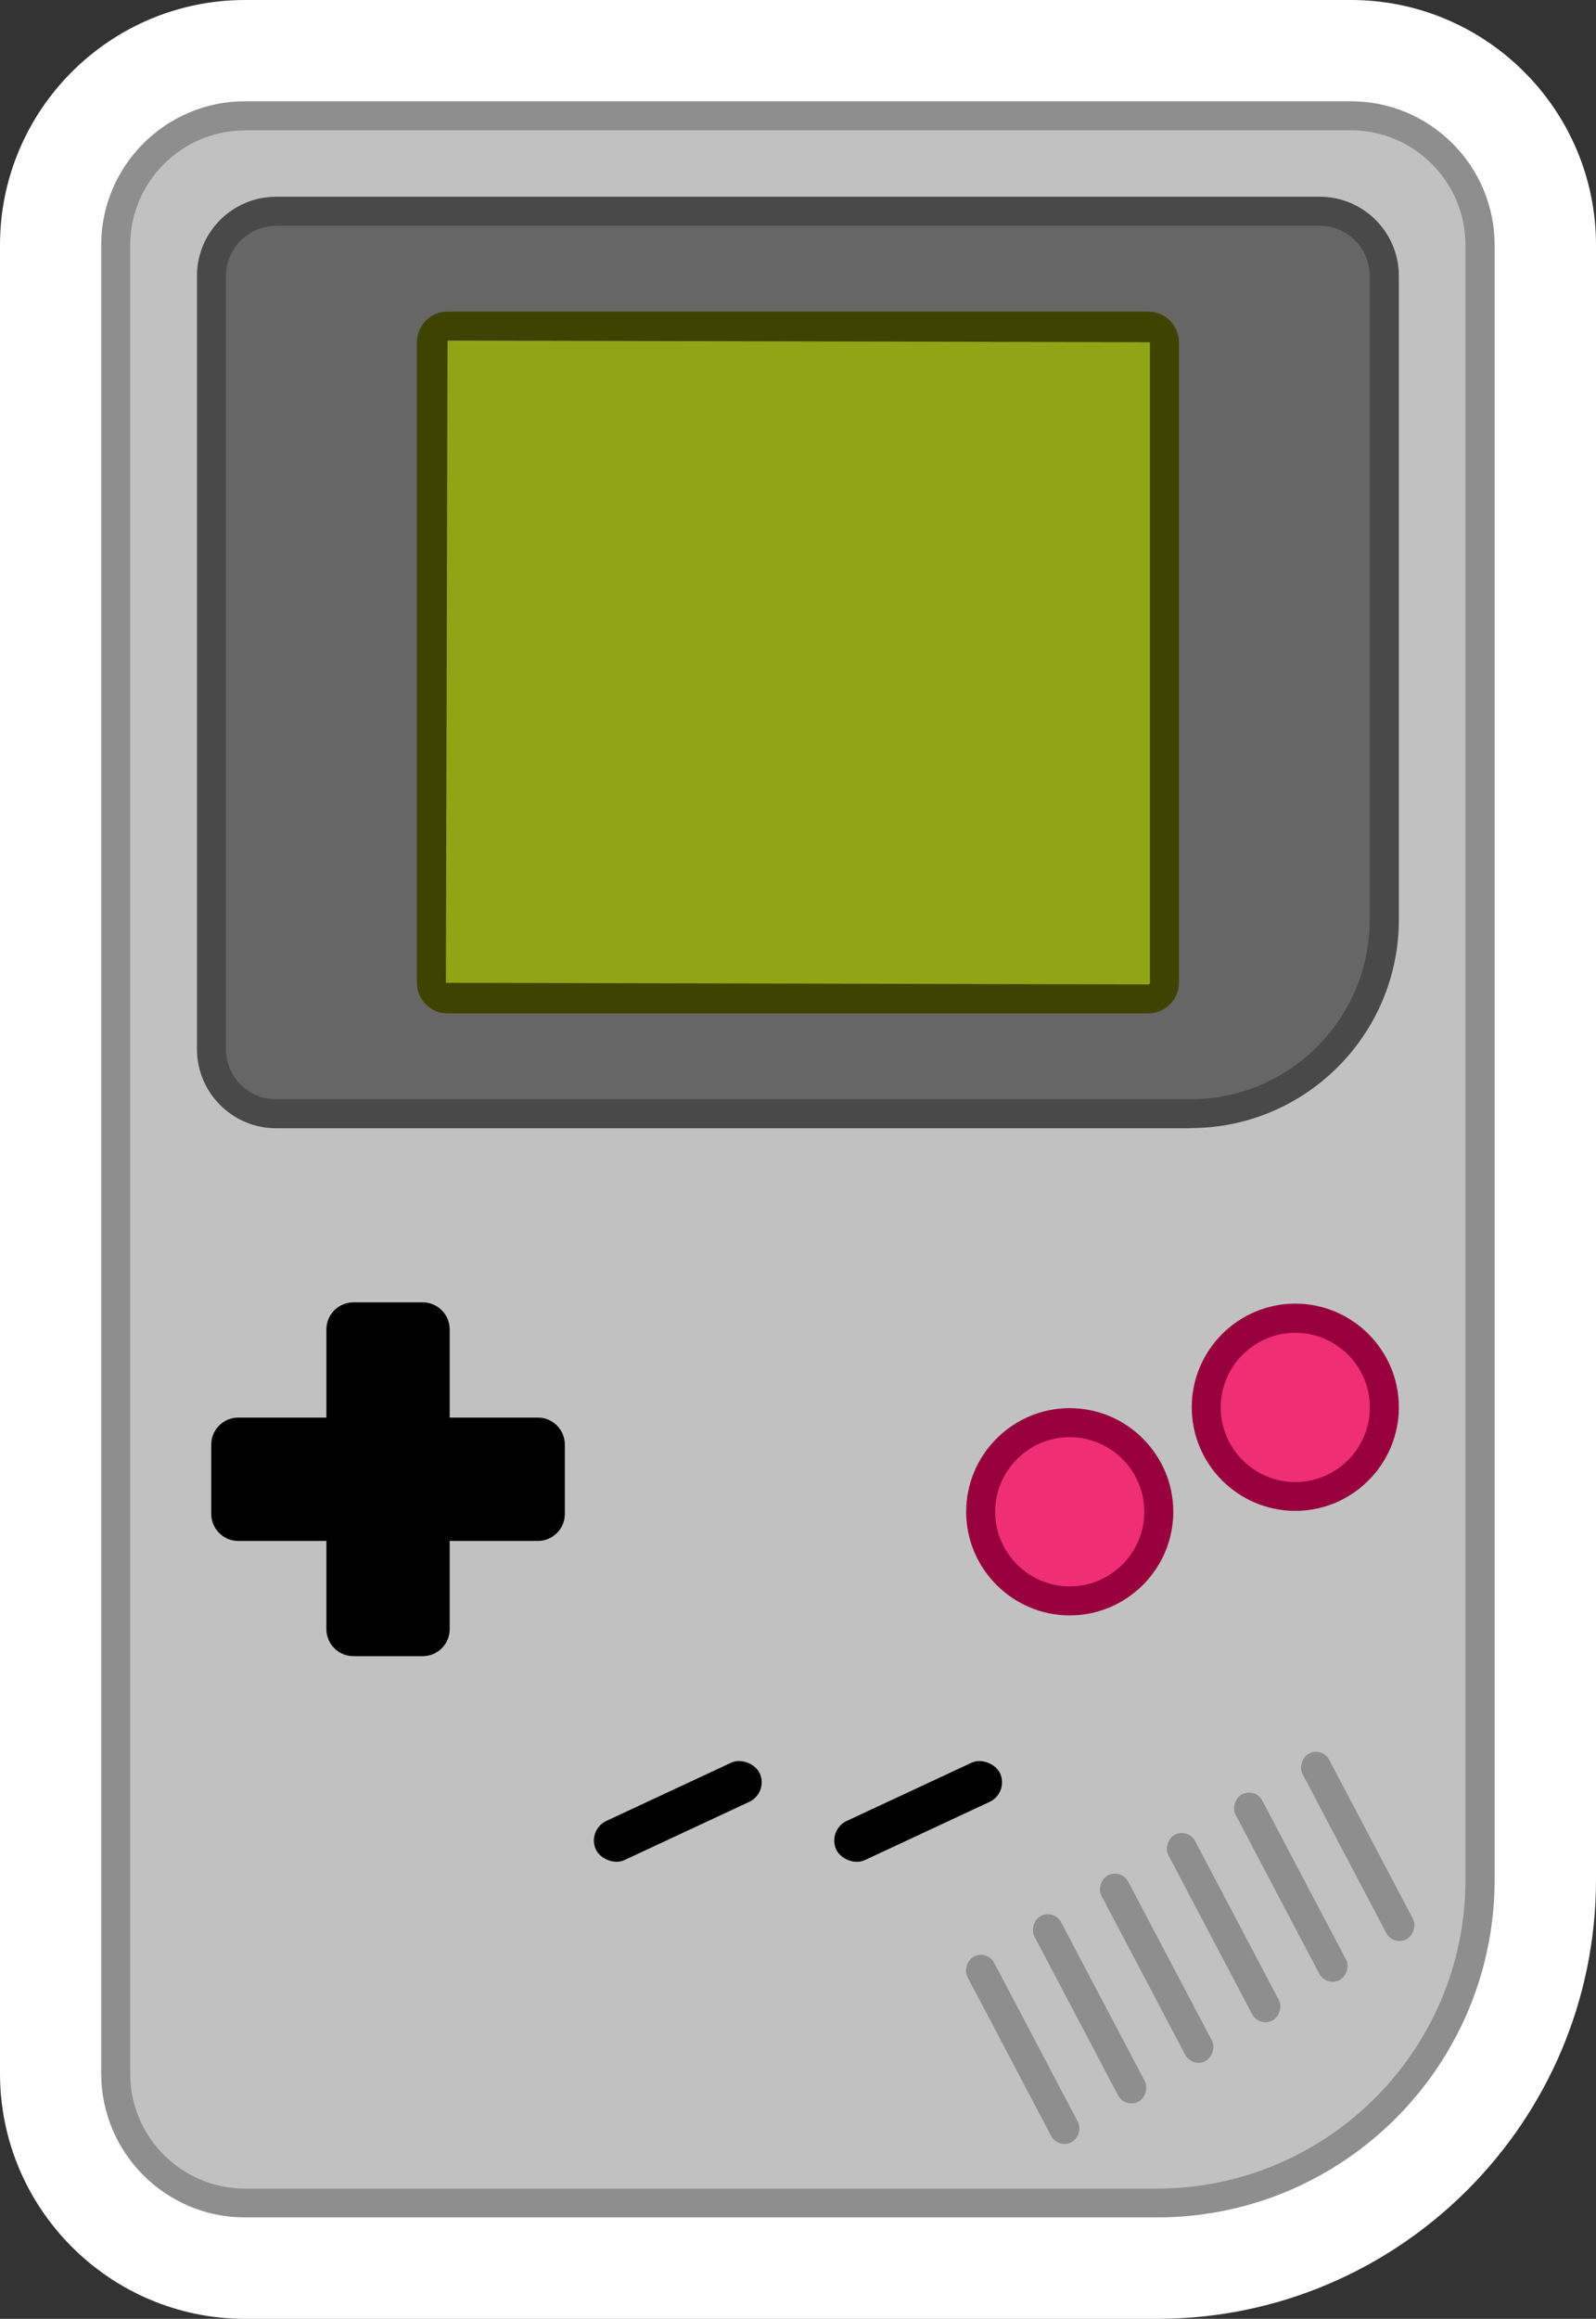<?xml version="1.0" encoding="UTF-8"?><svg id="Calque_1" xmlns="http://www.w3.org/2000/svg" viewBox="0 0 88.16 128"><rect x="0" y="0" width="88.16" height="128" fill="#333333" stroke="none"/><defs><style>.cls-1{fill:#ef2e73;}.cls-1,.cls-2,.cls-3,.cls-4,.cls-5,.cls-6,.cls-7,.cls-8,.cls-9,.cls-10{stroke-width:0px;}.cls-2{fill:#90a516;}.cls-3{fill:#3e4400;}.cls-4{fill:#c1c1c1;}.cls-5{fill:#8e8e8e;}.cls-6{fill:#666;}.cls-7{fill:#000;}.cls-8{fill:#99003e;}.cls-9{fill:#494949;}.cls-10{fill:#fff;}</style></defs><path class="cls-4" d="M13.53,124.8c-5.7,0-10.33-4.64-10.33-10.34V13.53C3.2,7.84,7.84,3.2,13.53,3.2h61.09c5.7,0,10.34,4.64,10.34,10.34v90.23c0,11.6-9.44,21.04-21.04,21.04H13.53Z"/><path class="cls-10" d="M74.62,6.4c3.94,0,7.14,3.19,7.14,7.13v90.23c0,9.85-7.99,17.84-17.84,17.84H13.54c-3.94,0-7.14-3.2-7.14-7.14V13.53c0-3.94,3.19-7.13,7.14-7.13h61.09M74.62,0H13.54C6.07,0,0,6.07,0,13.53v100.93c0,7.46,6.07,13.54,13.54,13.54h50.38c13.36,0,24.24-10.87,24.24-24.24V13.53c0-7.46-6.07-13.53-13.54-13.53h0Z"/><path class="cls-5" d="M63.92,122.4H13.53c-4.38,0-7.94-3.56-7.94-7.94V13.53c0-4.38,3.56-7.94,7.94-7.94h61.09c4.38,0,7.94,3.56,7.94,7.94v90.23c0,10.28-8.36,18.64-18.64,18.64ZM13.53,7.2c-3.49,0-6.34,2.84-6.34,6.34v100.93c0,3.49,2.84,6.34,6.34,6.34h50.38c9.39,0,17.04-7.64,17.04-17.04V13.53c0-3.49-2.84-6.34-6.34-6.34H13.53Z"/><path class="cls-6" d="M15.25,11.67h57.65c1.97,0,3.57,1.6,3.57,3.57v35.54c0,5.91-4.8,10.7-10.7,10.7H15.25c-1.97,0-3.57-1.6-3.57-3.57V15.23c0-1.97,1.6-3.57,3.57-3.57Z"/><path class="cls-9" d="M65.77,62.28H15.25c-2.41,0-4.37-1.96-4.37-4.37V15.23c0-2.41,1.96-4.37,4.37-4.37h57.65c2.41,0,4.37,1.96,4.37,4.37v35.54c0,6.34-5.16,11.5-11.5,11.5ZM15.25,12.47c-1.53,0-2.77,1.24-2.77,2.77v42.67c0,1.53,1.24,2.77,2.77,2.77h50.51c5.46,0,9.9-4.44,9.9-9.9V15.23c0-1.53-1.24-2.77-2.77-2.77H15.25Z"/><path class="cls-7" d="M29.71,78.25h-4.87v-4.87c0-.82-.67-1.49-1.49-1.49h-3.83c-.82,0-1.49.67-1.49,1.49v4.87s-4.87,0-4.87,0c-.82,0-1.49.67-1.49,1.49v3.83c0,.82.67,1.49,1.49,1.49h4.87v4.87c0,.82.67,1.49,1.49,1.49h3.83c.82,0,1.49-.67,1.49-1.49v-4.87h4.87c.82,0,1.49-.67,1.49-1.49v-3.83c0-.82-.67-1.49-1.49-1.49Z"/><circle class="cls-1" cx="59.09" cy="83.45" r="4.92"/><path class="cls-8" d="M59.09,89.17c-3.15,0-5.72-2.57-5.72-5.72s2.57-5.72,5.72-5.72,5.72,2.57,5.72,5.72-2.57,5.72-5.72,5.72ZM59.09,79.33c-2.27,0-4.12,1.85-4.12,4.12s1.85,4.12,4.12,4.12,4.12-1.85,4.12-4.12-1.85-4.12-4.12-4.12Z"/><circle class="cls-1" cx="71.55" cy="77.68" r="4.92"/><path class="cls-8" d="M71.55,83.4c-3.15,0-5.72-2.57-5.72-5.72s2.57-5.72,5.72-5.72,5.72,2.57,5.72,5.72-2.57,5.72-5.72,5.72ZM71.55,73.57c-2.27,0-4.12,1.85-4.12,4.12s1.85,4.12,4.12,4.12,4.12-1.85,4.12-4.12-1.85-4.12-4.12-4.12Z"/><rect class="cls-7" x="32.45" y="98.8" width="9.98" height="2.38" rx="1.19" ry="1.19" transform="translate(-38.75 25.19) rotate(-25)"/><rect class="cls-7" x="45.72" y="98.8" width="9.98" height="2.38" rx="1.19" ry="1.19" transform="translate(-37.5 30.8) rotate(-25)"/><rect class="cls-5" x="50.7" y="112.29" width="11.58" height="1.67" rx=".83" ry=".83" transform="translate(130.23 10.41) rotate(62.21)"/><rect class="cls-5" x="54.4" y="110.05" width="11.58" height="1.67" rx=".83" ry=".83" transform="translate(130.22 5.94) rotate(62.21)"/><rect class="cls-5" x="58.1" y="107.81" width="11.58" height="1.67" rx=".83" ry=".83" transform="translate(130.22 1.47) rotate(62.21)"/><rect class="cls-5" x="61.8" y="105.57" width="11.58" height="1.67" rx=".83" ry=".83" transform="translate(130.21 -3) rotate(62.21)"/><rect class="cls-5" x="65.51" y="103.33" width="11.58" height="1.67" rx=".83" ry=".83" transform="translate(130.21 -7.47) rotate(62.21)"/><rect class="cls-5" x="69.21" y="101.09" width="11.58" height="1.67" rx=".83" ry=".83" transform="translate(130.2 -11.95) rotate(62.21)"/><rect class="cls-2" x="23.83" y="18" width="40.49" height="37.15" rx=".89" ry=".89"/><path class="cls-3" d="M63.43,55.94H24.72c-.93,0-1.69-.76-1.69-1.69V18.89c0-.93.76-1.69,1.69-1.69h38.71c.93,0,1.69.76,1.69,1.69v35.36c0,.93-.76,1.69-1.69,1.69ZM24.72,18.8l-.09,35.45,38.8.09c.05,0,.09-.04.09-.09V18.89l-38.8-.09Z"/></svg>